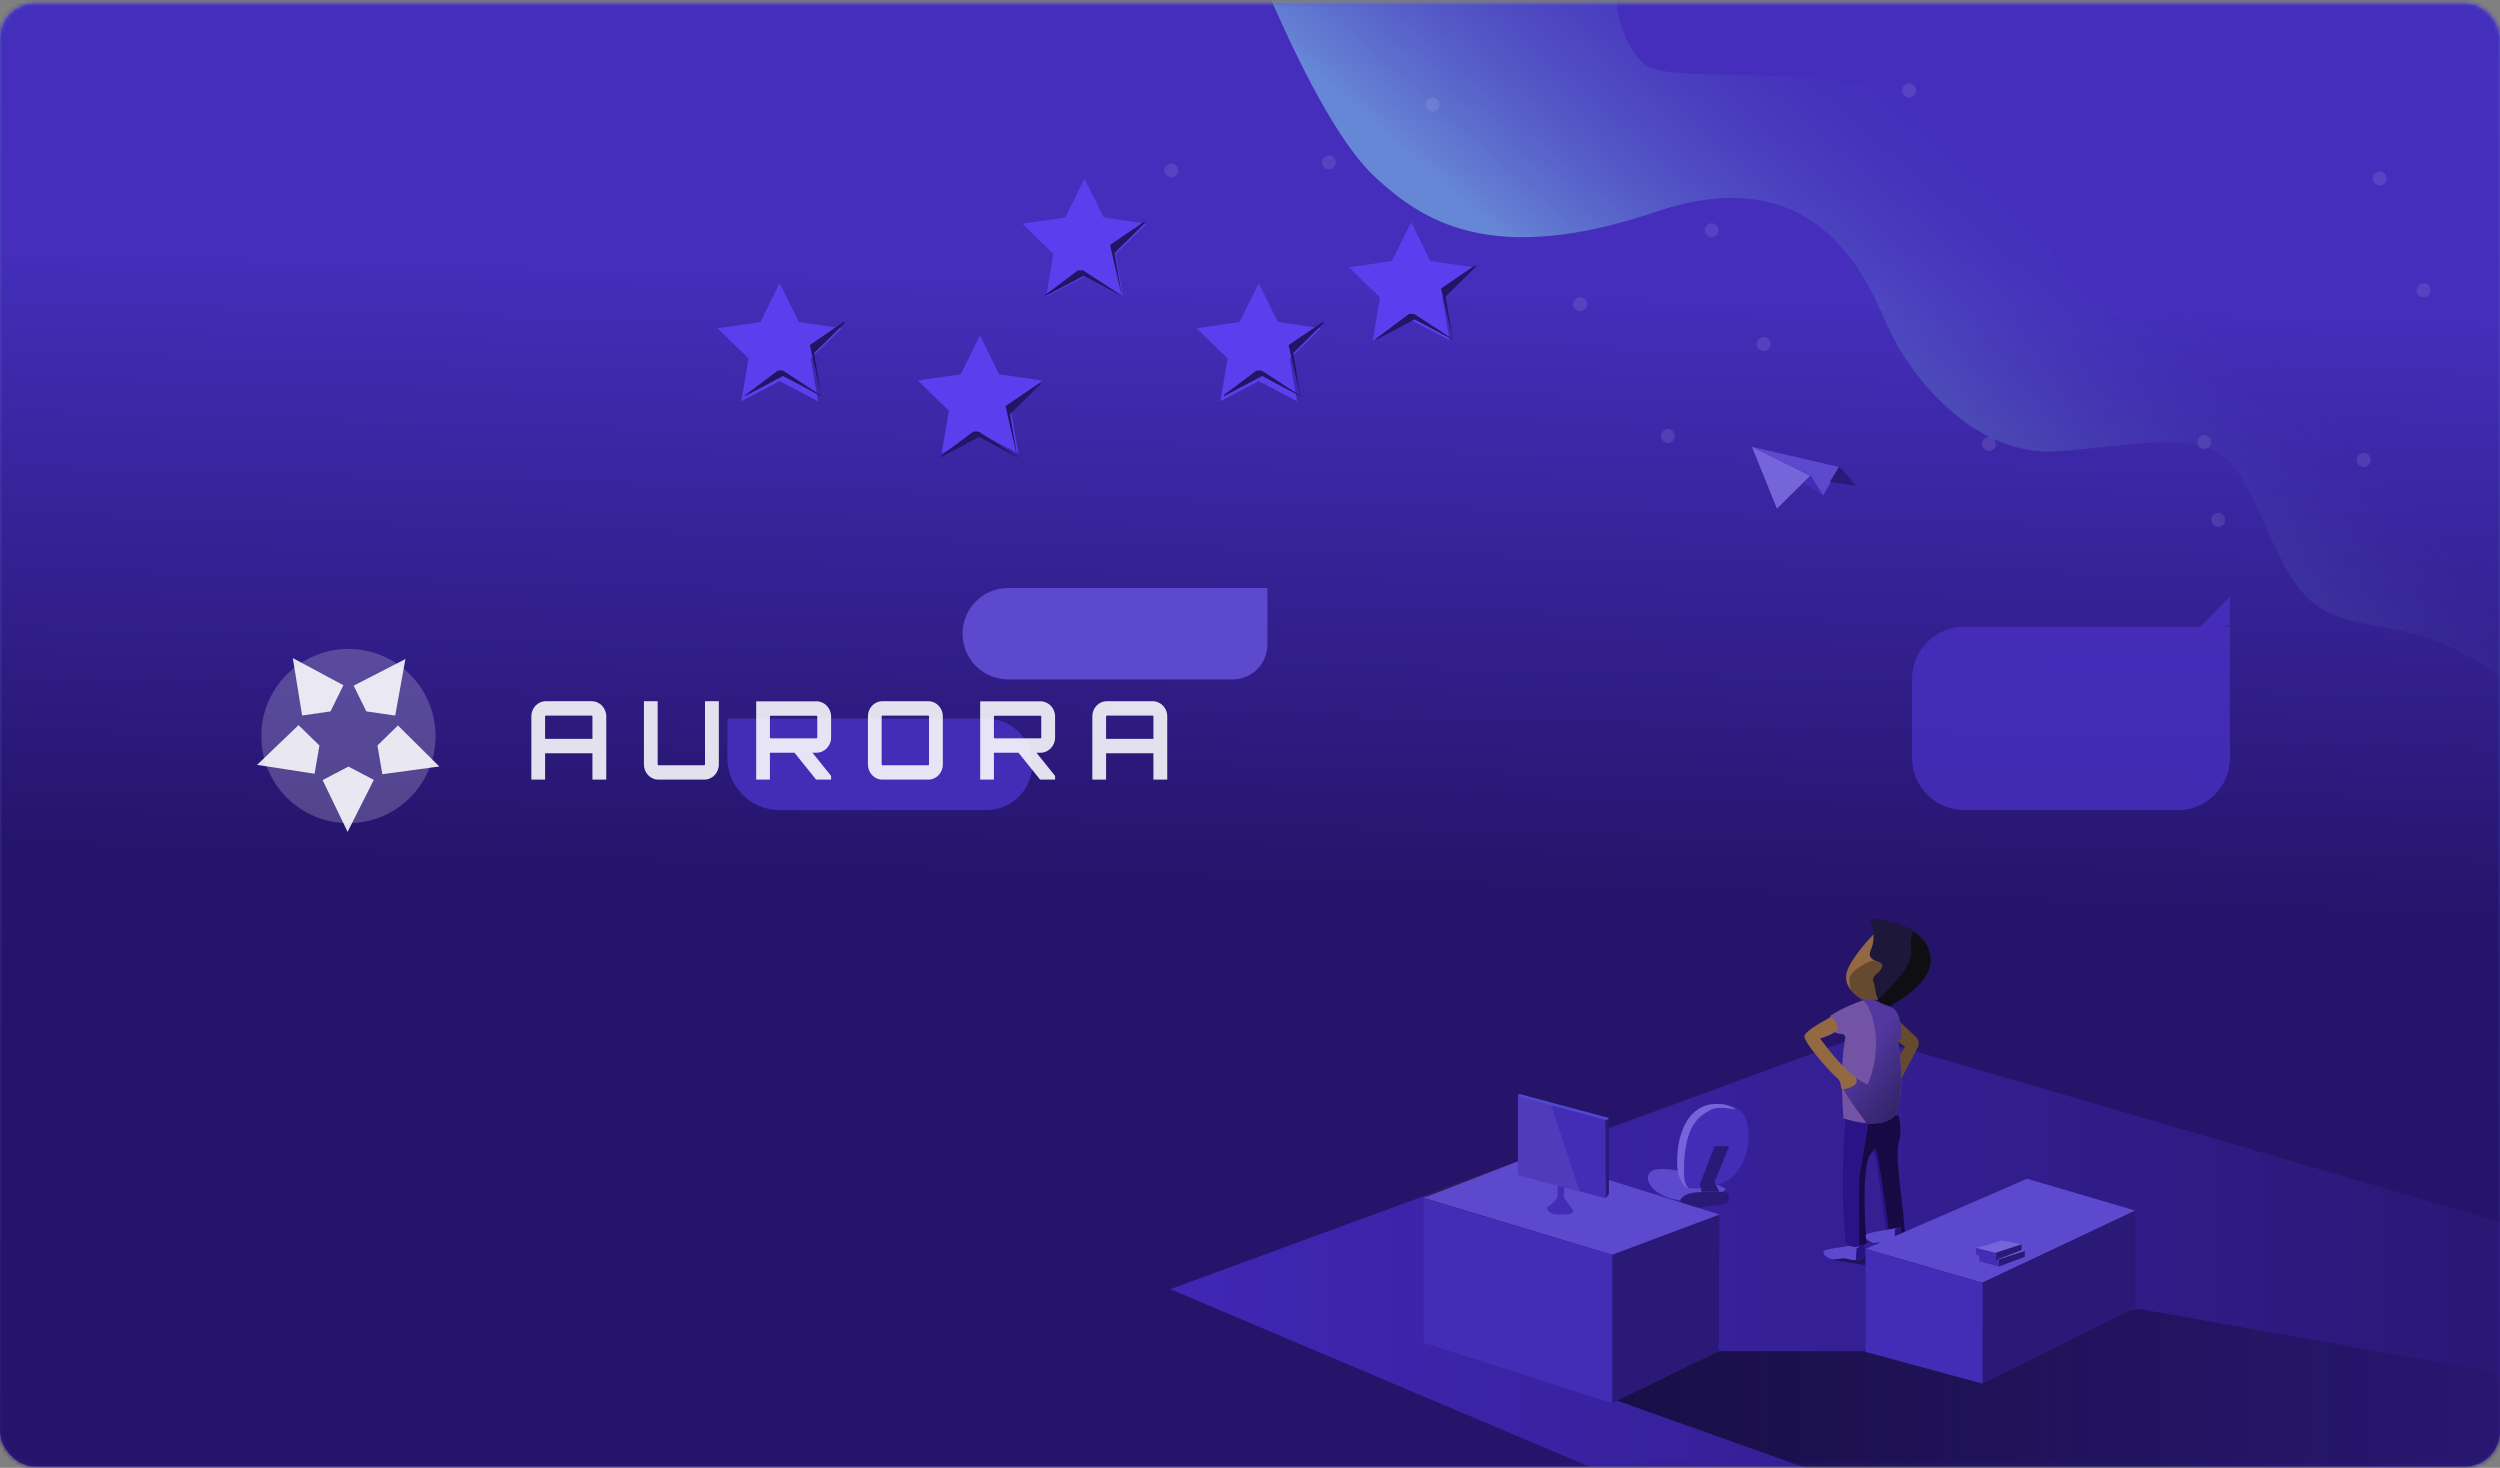 <?xml version="1.0" encoding="UTF-8"?>
<svg width="574px" height="337px" viewBox="0 0 574 337" version="1.1" xmlns="http://www.w3.org/2000/svg" xmlns:xlink="http://www.w3.org/1999/xlink">
    <rect x="0" y="0" width="574" height="337" fill="#808080" stroke="none"/>
    <title>aurora_story</title>
    <defs>
        <rect id="path-1" x="0" y="0.722" width="574" height="336" rx="8"></rect>
        <linearGradient x1="50%" y1="0%" x2="50%" y2="98.682%" id="linearGradient-3">
            <stop stop-color="#5864C6" offset="0%"></stop>
            <stop stop-color="#311D88" offset="100%"></stop>
        </linearGradient>
        <rect id="path-4" x="0" y="0.722" width="574" height="336" rx="8"></rect>
        <linearGradient x1="50.96%" y1="28.627%" x2="49.458%" y2="62.068%" id="linearGradient-6">
            <stop stop-color="#442EBB" offset="0%"></stop>
            <stop stop-color="#25146A" offset="100%"></stop>
        </linearGradient>
        <linearGradient x1="-2.17957894e-14%" y1="50%" x2="100%" y2="50%" id="linearGradient-7">
            <stop stop-color="#3F27B4" offset="0%"></stop>
            <stop stop-color="#291773" offset="100%"></stop>
        </linearGradient>
        <linearGradient x1="-2.17957894e-14%" y1="50%" x2="100%" y2="50%" id="linearGradient-8">
            <stop stop-color="#000000" offset="0%"></stop>
            <stop stop-color="#291773" offset="100%"></stop>
        </linearGradient>
        <linearGradient x1="42.638%" y1="39.15%" x2="80.742%" y2="100%" id="linearGradient-9">
            <stop stop-color="#52379F" offset="0%"></stop>
            <stop stop-color="#312366" offset="100%"></stop>
        </linearGradient>
        <linearGradient x1="71.074%" y1="38.13%" x2="36.255%" y2="60.901%" id="linearGradient-10">
            <stop stop-color="#3E29AB" stop-opacity="0" offset="0%"></stop>
            <stop stop-color="#95FDF9" offset="100%"></stop>
        </linearGradient>
    </defs>
    <g id="Screens" stroke="none" stroke-width="1" fill="none" fill-rule="evenodd">
        <g id="Customer-Experience" transform="translate(-130, -2429)">
            <g id="Group-10" transform="translate(0, 2346)">
                <g id="Group-9" transform="translate(130, 80)">
                    <g id="aurora_story" transform="translate(0, 3)">
                        <mask id="mask-2" fill="white">
                            <use xlink:href="#path-1"></use>
                        </mask>
                        <use id="Mask" fill="#D8D8D8" xlink:href="#path-1"></use>
                        <mask id="mask-5" fill="white">
                            <use xlink:href="#path-4"></use>
                        </mask>
                        <use id="gradient" fill="url(#linearGradient-3)" opacity="0.65" xlink:href="#path-4"></use>
                        <g id="Group-6" mask="url(#mask-5)">
                            <g transform="translate(-62, -58)">
                                <g id="innov_illu-06-06" stroke-width="1" fill="none">
                                    <path d="M647,19.492 L647,402.508 C646.944,413.26 631.87,421.968 613.258,422 L49.769,422 C31.157,421.968 16.083,413.26 16.027,402.508 L0,19.005 C0,8.284 31.211,0 49.769,0 L613.258,0 C631.87,0.032 646.944,8.74 647,19.492 Z" id="Path" fill="url(#linearGradient-6)"></path>
                                    <path d="M647,341.763 L647,402.43 C647,413.238 638.312,422 627.595,422 L491.274,422 L330.696,353.994 L489.333,295.773 L647,341.763 Z" id="Path" fill="url(#linearGradient-7)"></path>
                                    <path d="M553.004,358.513 L646.999,375.207 L647,402.43 C647,413.238 638.312,422 627.595,422 L552.161,421.999 L432.898,379.441 L456.637,368.223 L491.086,368.223 L553.004,358.513 Z" id="Combined-Shape" fill="url(#linearGradient-8)" opacity="0.557"></path>
                                    <path d="M458.262,330.966 C458.262,330.966 451.057,327.43 448.075,326.913 C445.094,326.396 441.616,325.88 440.622,327.43 C439.628,328.981 441.293,332.745 448.165,333.706 C455.037,334.668 458.262,330.966 458.262,330.966 Z" id="Path" fill="#5D49CD"></path>
                                    <polygon id="Path" fill="#2A1976" points="432.152 380.173 456.637 368.223 456.77 336.853 432.152 346.068"></polygon>
                                    <path d="M448.66,332.613 C448.66,332.613 449.601,331.698 452.893,331.698 C456.186,331.698 459.008,331.24 459.008,332.613 C459.008,333.986 459.008,333.986 457.597,334.444 C456.186,334.902 451.012,335.359 451.012,335.359 C451.012,335.359 445.838,334.444 448.66,332.613 Z" id="Path" fill="#2A1976"></path>
                                    <polygon id="Path" fill="#391C59" points="389.63 332.306 389.63 365.235 413.502 354.317 413.502 323.409"></polygon>
                                    <polygon id="Path" fill="#5D49CD" points="432.152 346.076 456.77 336.853 413.708 323.409 388.884 333.036"></polygon>
                                    <polygon id="Path" fill="#432CB6" points="430.66 314.583 430.66 333.119 425.207 331.665 410.518 327.753 410.518 309.218 418.282 311.286"></polygon>
                                    <path d="M419.623,329.384 L419.623,332.87 C419.623,332.87 418.624,334.363 417.624,334.861 C416.625,335.359 417.624,336.853 419.623,336.853 C421.623,336.853 423.622,336.853 423.122,335.857 C422.622,334.861 421.123,333.368 421.123,332.87 L421.123,330.38 L419.623,329.384 Z" id="Path" fill="#432CB6"></path>
                                    <polygon id="Path" fill="#2A1976" points="430.66 314.925 431.406 314.446 431.406 332.161 430.66 333.119"></polygon>
                                    <path d="M458.603,329.046 C456.347,330.308 452.408,331.159 449.807,330.792 C448.425,330.594 447.617,328.779 447.444,327.773 C446.95,324.872 446.756,313.573 454.654,311.639 C454.654,311.639 458.638,310.803 461.204,312.727 C462.119,313.425 462.768,314.405 463.046,315.508 C464.526,320.826 462.058,327.112 458.603,329.046 Z" id="Path" fill="#432CB6"></path>
                                    <polygon id="Path" fill="#2A1976" points="452.294 329.906 452.687 331.625 456.773 331.625 455.651 329.421 459.008 321.168 455.651 321.168"></polygon>
                                    <path d="M460.5,312.733 C459.468,312.733 456.621,311.64 454.276,313.097 C452.48,314.214 448.648,316.011 448.648,326.696 C448.648,329.61 449.117,330.096 449.67,330.878 C448.357,330.679 447.405,328.192 447.241,327.182 C446.772,324.268 446.772,313.583 454.276,311.64 C454.276,311.64 458.061,310.8 460.5,312.733 Z" id="Path" fill="#7664DB"></path>
                                    <polygon id="Path" fill="#503BBB" points="424.692 331.625 410.518 327.72 410.518 309.218 418.01 311.282"></polygon>
                                    <g id="Group-3" transform="translate(476.166, 268.885)">
                                        <polygon id="Path" fill="#20125B" points="6.714 78.4 63.235 87.388 66.394 85.495 31.566 75.089 22.726 73.196 13.992 74.143 34.371 78.4 14.477 76.995"></polygon>
                                        <path d="M19.094,0.747 C19.094,0.747 13.706,5.162 10.569,10.632 C7.432,16.102 13.609,19.001 15.806,18.643 C18.002,18.285 40.697,10.17 19.094,0.747 Z" id="Path" fill="#936944"></path>
                                        <path d="M11.895,78.422 C11.358,78.44 10.823,78.376 10.311,78.231 C8.813,77.789 8.313,78.231 6.815,78.231 C5.317,78.231 3.319,76.461 5.317,76.018 C7.055,75.633 12.184,74.916 13.498,74.735 L13.807,74.69 C14.886,77.567 13.383,78.36 11.895,78.422 Z" id="Path" fill="#5D49CD"></path>
                                        <path d="M22.347,72.226 C21.99,74.394 19.134,73.432 19.134,73.432 C19.134,73.432 16.987,56.827 16.278,54.202 C16.159,53.769 16.036,53.336 15.898,52.913 C15.569,53.322 15.226,53.745 14.85,54.202 C12.471,57.086 13.899,74.394 13.899,74.394 C13.493,74.854 12.967,75.188 12.38,75.355 C11.638,75.557 10.672,75.437 9.615,74.394 C8.187,62.375 9.51,46.25 9.51,46.25 C9.629,44.966 10.657,44.327 12.004,44.12 L12.004,44.12 L12.061,44.12 C13.801,43.941 15.558,44.221 17.159,44.932 L18.211,45.101 L21.066,45.553 C21.066,45.553 22.018,48.918 21.066,51.803 C20.115,54.687 22.699,70.067 22.347,72.226 Z" id="Path" fill="#291386"></path>
                                        <path d="M28.608,11.68 C27.191,15.215 21.818,18.554 19.536,19.727 C18.882,20.06 18.481,20.216 18.501,20.152 C18.54,20.011 18.081,19.747 17.524,19.14 C17.273,18.869 17.049,18.574 16.854,18.26 C16.34,17.42 16.007,16.48 15.877,15.503 C15.325,12.022 16.249,13.523 17.709,11.504 C19.17,9.485 13.938,10.35 15.379,7.206 C17.011,3.652 14.92,0 14.92,0 C19.453,0.328 22.736,1.354 25.007,2.748 C28.954,5.202 29.77,8.79 28.608,11.68 Z" id="Path" fill="#1D1739"></path>
                                        <path d="M23.092,72.27 C22.724,74.464 19.777,73.491 19.777,73.491 C19.777,73.491 17.562,56.686 16.83,54.029 C16.707,53.591 16.579,53.154 16.437,52.725 C16.098,53.139 15.744,53.567 15.356,54.029 C12.9,56.949 14.374,74.464 14.374,74.464 C13.956,74.93 13.412,75.267 12.807,75.437 C12.694,69.774 12.557,60.087 12.9,58.408 C13.392,55.975 14.865,46.731 14.865,46.731 L18.794,44.814 L21.741,45.272 C21.741,45.272 22.724,48.677 21.741,51.597 C20.759,54.516 23.456,70.085 23.092,72.27 Z" id="Path" fill="#150A43"></path>
                                        <path d="M11.936,78.425 L12.098,75.798 L13.51,74.735 L13.814,74.69 C14.873,77.57 13.397,78.363 11.936,78.425 Z" id="Path" fill="#261280"></path>
                                        <path d="M20.539,74.681 C20.057,74.715 19.573,74.653 19.113,74.497 C17.847,74.054 17.424,74.497 16.154,74.497 C14.884,74.497 13.196,72.729 14.884,72.286 C16.13,71.962 19.426,71.394 21.067,71.115 L22.052,70.956 C22.979,73.755 21.771,74.587 20.539,74.681 Z" id="Path" fill="#5D49CD"></path>
                                        <path d="M20.888,74.69 L20.888,71.454 L21.339,71.115 L22.131,70.956 C22.85,73.764 21.879,74.596 20.888,74.69 Z" id="Path" fill="#261280"></path>
                                        <path d="M16.362,9.71 C15.959,9.141 10.444,11.919 10.444,13.849 C10.444,14.814 10.444,16.261 11.477,17.225 C12.959,18.61 13.543,18.673 13.543,18.673 L17.158,18.673 C16.321,17.632 16.533,15.884 15.999,14.682 C15.482,13.235 17.158,12.374 17.158,12.374 C17.753,11.49 19.023,10.348 16.362,9.71 Z" id="Path" fill="#664A30"></path>
                                        <path d="M28.614,12.025 C27.213,15.601 21.899,18.979 19.644,20.166 L17.649,19.573 L16.412,19.202 L16.987,18.682 C18.919,16.897 25.044,10.956 24.638,7.617 C24.415,6.064 24.547,4.479 25.025,2.988 C28.957,5.471 29.763,9.101 28.614,12.025 Z" id="Path" fill="#0F0E13"></path>
                                        <path d="M21.634,23.345 L25.746,27.208 C26.401,27.822 26.565,28.798 26.148,29.594 L22.38,36.784 L22.38,36.784 L21.634,31.925 L23.197,29.465 L20.888,27.64 L21.634,23.345 Z" id="Path-4" fill="#664A30"></path>
                                        <path d="M21.478,27.767 C22.958,34.728 22.561,43.531 20.695,45.407 C19.114,46.997 16.479,47.206 14.12,46.978 C12.41,46.8 10.724,46.436 9.092,45.894 C8.429,37.071 8.787,31.16 9.546,27.194 C9.029,25.998 8.125,26.936 6.795,25.91 C5.466,24.885 6.138,22.289 6.138,22.289 C9.469,20.073 13.927,18.673 13.927,18.673 L14.163,19.076 C14.569,18.933 14.995,18.859 15.425,18.857 L15.425,18.857 C16.711,18.857 17.809,19.577 18.727,20.777 C20.279,21.497 19.53,23.208 20.202,23.533 C21.169,24.02 22.368,27.349 22.368,27.349 L21.478,27.767 Z" id="Path" fill="#7353A3"></path>
                                        <path d="M21.649,27.988 C22.828,35.704 22.541,43.546 20.691,45.414 C19.124,46.997 16.512,47.205 14.174,46.978 C14.518,46.605 11.451,43.694 8.351,37.927 C8.213,37.669 9.577,35.931 10.628,36.146 C12.369,36.502 14.526,38.548 14.766,37.927 C19.023,26.888 14.444,19.678 14.444,19.678 C14.444,19.678 14.144,19.343 13.543,18.673 C14.817,18.673 15.961,18.367 17.648,19.397 C18.994,20.026 20.504,20.321 21.175,21.231 C22.613,23.167 22.363,27.451 22.363,27.451 L21.649,27.988 Z" id="Path" fill="url(#linearGradient-9)"></path>
                                        <path d="M6.256,22.579 C2.504,24.607 0.466,26.043 0.142,26.888 C-0.345,28.156 6.199,35.487 7.575,36.571 C8.952,37.654 8.206,39.24 8.952,39.24 C9.698,39.24 14.07,38.045 11.15,35.821 C9.204,34.339 6.727,31.588 3.72,27.567 C6.036,26.834 7.352,26.133 7.668,25.465 C7.984,24.797 7.513,23.835 6.256,22.579 Z" id="Path-3" fill="#936944"></path>
                                    </g>
                                    <g id="Group" opacity="0.11" transform="translate(329.204, 76.931)" fill="#F0EEFF">
                                        <ellipse id="Oval" cx="242.098" cy="100.43" rx="1.601" ry="1.603"></ellipse>
                                        <ellipse id="Oval" cx="275.522" cy="86.675" rx="1.601" ry="1.603"></ellipse>
                                        <ellipse id="Oval" cx="279.181" cy="22.024" rx="1.601" ry="1.603"></ellipse>
                                        <ellipse id="Oval" cx="238.892" cy="82.548" rx="1.601" ry="1.603"></ellipse>
                                        <ellipse id="Oval" cx="1.742" cy="20.187" rx="1.601" ry="1.603"></ellipse>
                                        <ellipse id="Oval" cx="115.739" cy="81.173" rx="1.601" ry="1.603"></ellipse>
                                        <ellipse id="Oval" cx="95.597" cy="50.909" rx="1.601" ry="1.603"></ellipse>
                                        <ellipse id="Oval" cx="37.91" cy="18.355" rx="1.601" ry="1.603"></ellipse>
                                        <ellipse id="Oval" cx="61.715" cy="5.058" rx="1.601" ry="1.603"></ellipse>
                                        <ellipse id="Oval" cx="171.134" cy="1.847" rx="1.601" ry="1.603"></ellipse>
                                        <ellipse id="Oval" cx="55.308" cy="39.444" rx="1.601" ry="1.603"></ellipse>
                                        <ellipse id="Oval" cx="125.81" cy="33.943" rx="1.601" ry="1.603"></ellipse>
                                        <ellipse id="Oval" cx="189.452" cy="83.006" rx="1.601" ry="1.603"></ellipse>
                                        <ellipse id="Oval" cx="137.715" cy="60.08" rx="1.601" ry="1.603"></ellipse>
                                        <ellipse id="Oval" cx="289.257" cy="47.698" rx="1.601" ry="1.603"></ellipse>
                                    </g>
                                    <g id="Group-4" transform="translate(464.23, 160.584)">
                                        <polygon id="Path" fill="#5D49CD" points="0 0 20.142 4.668 16.305 11.204 13.428 6.535"></polygon>
                                        <polygon id="Path" fill="#2A1976" points="20.08 4.481 23.872 8.963 17.904 8.085"></polygon>
                                        <polygon id="Path" fill="#7664DB" points="5.755 14.191 0 0 13.428 6.623"></polygon>
                                        <polygon id="Path" fill="#432CB6" points="16.412 11.204 11.936 8.236 13.548 6.722"></polygon>
                                    </g>
                                    <polygon id="Path" fill="#5D49CD" points="490.34 344.734 517.155 352.538 552.258 335.954 527.393 328.637"></polygon>
                                    <polygon id="Path" fill="#2A1976" points="517.196 352.722 517.196 375.692 552.258 358.253 552.258 335.954 517.027 352.57"></polygon>
                                    <polygon id="Path" fill="#432CB6" points="490.34 345.069 490.34 368.401 517.196 375.692 517.196 352.538 490.34 344.761"></polygon>
                                    <g id="Group-5-Copy" transform="translate(516.45, 344.322)">
                                        <polygon id="Path" fill="#7664DB" points="0 1.707 4.973 2.988 10.444 0.854 5.968 0"></polygon>
                                        <polygon id="Path" fill="#2A1976" points="4.476 2.822 10.444 0.854 10.444 2.241 4.476 4.481"></polygon>
                                        <polygon id="Path" fill="#432CB6" points="0 3.275 0 1.707 4.476 2.822 4.476 4.481"></polygon>
                                    </g>
                                    <polygon id="Path" fill="#432CB6" points="388.884 366.291 432.152 380.173 432.152 346.076 388.884 333.119"></polygon>
                                    <polygon id="Path" fill="#5149CD" points="410.518 309.716 430.92 315.193 431.406 314.695 411.004 309.218"></polygon>
                                    <g id="Group-5" transform="translate(515.704, 342.828)">
                                        <polygon id="Path" fill="#7664DB" points="0 1.707 4.973 2.988 10.444 0.854 5.968 0"></polygon>
                                        <polygon id="Path" fill="#2A1976" points="4.476 2.822 10.444 0.854 10.444 2.241 4.476 4.481"></polygon>
                                        <polygon id="Path" fill="#432CB6" points="0 3.275 0 1.707 4.476 2.822 4.476 4.481"></polygon>
                                    </g>
                                </g>
                                <polygon id="Star" fill="#5B3EEE" points="287 157.5 278.183 162.135 279.867 152.318 272.734 145.365 282.592 143.932 287 135 291.408 143.932 301.266 145.365 294.133 152.318 295.817 162.135"></polygon>
                                <path d="M300.563,146 L300.999,146.064 L300.999,146.088 L293.902,153.088 L295.582,163 L286.783,158.32 L278.093,162.944 C278.062,162.933 278.031,162.923 278,162.912 L278.041,162.664 L285.501,157.077 L286.664,157.077 L295.527,162.844 L292.872,151.233 L300.563,146 Z" id="Combined-Shape" fill="#231464"></path>
                                <polygon id="Star" fill="#5B3EEE" points="241 145.5 232.183 150.135 233.867 140.318 226.734 133.365 236.592 131.932 241 123 245.408 131.932 255.266 133.365 248.133 140.318 249.817 150.135"></polygon>
                                <path d="M255.57,132 L256,132.063 L256,132.109 L248.913,139.089 L250.596,149 L241.786,144.321 L233.143,148.911 C233.095,148.895 233.048,148.879 233,148.862 L233.011,148.796 L240.599,143.078 L241.755,143.078 L250.562,148.844 L247.924,137.234 L255.57,132 Z" id="Combined-Shape" fill="#231464"></path>
                                <polygon id="Star" fill="#5B3EEE" points="311 121.5 302.183 126.135 303.867 116.318 296.734 109.365 306.592 107.932 311 99 315.408 107.932 325.266 109.365 318.133 116.318 319.817 126.135"></polygon>
                                <path d="M324.563,109 L324.999,109.064 L324.999,109.088 L317.902,116.088 L319.582,126 L310.783,121.32 L302.093,125.944 C302.062,125.933 302.031,125.923 302,125.912 L302.041,125.664 L309.501,120.077 L310.664,120.077 L319.527,125.844 L316.872,114.233 L324.563,109 Z" id="Combined-Shape" fill="#231464"></path>
                                <polygon id="Star" fill="#5B3EEE" points="351 145.5 342.183 150.135 343.867 140.318 336.734 133.365 346.592 131.932 351 123 355.408 131.932 365.266 133.365 358.133 140.318 359.817 150.135"></polygon>
                                <polygon id="Star-Copy" fill="#5B3EEE" points="386 131.5 377.183 136.135 378.867 126.318 371.734 119.365 381.592 117.932 386 109 390.408 117.932 400.266 119.365 393.133 126.318 394.817 136.135"></polygon>
                                <path d="M365.563,132 L365.999,132.064 L365.999,132.088 L358.902,139.088 L360.582,149 L351.783,144.32 L343.093,148.944 C343.062,148.933 343.031,148.923 343,148.912 L343.041,148.664 L350.501,143.077 L351.664,143.077 L360.527,148.844 L357.872,137.233 L365.563,132 Z" id="Combined-Shape" fill="#231464"></path>
                                <path d="M400.563,119 L400.999,119.064 L400.999,119.088 L393.902,126.088 L395.582,136 L386.783,131.32 L378.093,135.944 C378.062,135.933 378.031,135.923 378,135.912 L378.041,135.664 L385.501,130.077 L386.664,130.077 L395.527,135.844 L392.872,124.233 L400.563,119 Z" id="Combined-Shape-Copy" fill="#231464"></path>
                                <path d="M239.5,223 L299,223 L299,223 L299,232 C299,238.627 293.627,244 287,244 L239.5,244 C233.701,244 229,239.299 229,233.5 C229,227.701 233.701,223 239.5,223 Z" id="Rectangle-Copy-22" fill="#432CB6" transform="translate(264, 233.5) scale(-1, 1) translate(-264, -233.5) "></path>
                                <path d="M293.5,193 L353,193 L353,193 L353,206 C353,210.418 349.418,214 345,214 L293.5,214 C287.701,214 283,209.299 283,203.5 C283,197.701 287.701,193 293.5,193 Z" id="Rectangle-Copy-23" fill="#5D49CD"></path>
                                <path d="M501,195 L507.772,201.89 L562,201.891 C568.627,201.891 574,207.263 574,213.891 L574,232 C574,238.627 568.627,244 562,244 L513,244 C506.373,244 501,238.627 501,232 L501,201.891 L503.29,201.89 L501,201.555 L501,195 Z" id="Combined-Shape" fill="#4930C3" opacity="0.772" transform="translate(537.5, 219.5) scale(-1, 1) translate(-537.5, -219.5) "></path>
                                <path d="M353,56 C362.614,78.181 370.911,92.455 377.891,98.823 C388.361,108.375 404.059,119.536 442.293,106.608 C480.528,93.679 491.277,123.889 495.764,133.695 C500.251,143.501 514.799,163.113 534.652,161.604 C554.506,160.096 569.053,156.02 575.784,166.356 C582.515,176.691 584.843,189.002 592.611,195.99 C600.379,202.977 612.902,200.386 626.312,207.373 C635.253,212.032 642.482,217.907 648,225 C648,208.945 648,198.357 648,193.236 C646.557,192.453 642.792,184.84 637.08,181.867 C623.594,174.847 617.29,177.583 610.631,169.594 C603.972,161.604 610.631,145.009 592.611,133.695 C574.59,122.38 553.017,136.954 540.843,125.095 C528.67,113.235 526.718,101.363 508.104,85.632 C489.49,69.9 445.318,78.523 439.351,72.552 C435.372,68.572 433.246,63.055 432.973,56 L353,56 Z" id="Path-23" fill="url(#linearGradient-10)" opacity="0.425"></path>
                            </g>
                        </g>
                        <g id="aurora_logo" mask="url(#mask-5)">
                            <g transform="translate(56, 145)">
                                <g id="Icons/rain" stroke-width="1" fill="none" fill-rule="evenodd" transform="translate(-0, 0)">
                                    <path d="M24,4 C35.046,4 44,12.954 44,24 C44,35.046 35.046,44 24,44 C12.954,44 4,35.046 4,24 C4,12.954 12.954,4 24,4 Z" id="circle" fill-opacity="0.2" fill="#FFFFFF"></path>
                                    <rect id="size" x="0" y="0" width="47.973" height="47.96"></rect>
                                    <path d="M24,31 L29.828,34.063 L23.808,45.999 L18.071,34.115 L24,31 Z M35.372,21.566 L44.863,30.981 L31.789,32.763 L30.657,26.163 L35.372,21.566 Z M12.546,21.488 L17.343,26.163 L16.229,32.652 L3.018,30.616 L12.546,21.488 Z M37.086,6.315 L34.741,19.299 L28.114,18.337 L25.199,12.431 L37.086,6.315 Z M11.225,6.089 L22.849,12.33 L19.886,18.337 L13.369,19.283 L11.225,6.089 Z" id="Combined-Shape" fill-opacity="0.87" fill="#FFFFFF" fill-rule="nonzero"></path>
                                </g>
                                <path d="M69.153,34 L69.153,27.95 L80.022,27.95 L80.022,34 L83.199,34 L83.199,19.475 C83.199,17.55 81.694,16 79.855,16 L69.32,16 C67.481,16 66,17.55 66,19.475 L66,34 L69.153,34 Z M80.022,24.65 L69.153,24.65 L69.153,19.475 C69.153,19.375 69.225,19.3 69.32,19.3 L79.855,19.3 C79.95,19.3 80.022,19.375 80.022,19.475 L80.022,24.65 Z M105.725,34 C107.54,34 109.045,32.45 109.045,30.525 L109.045,16 L105.868,16 L105.868,30.525 C105.868,30.625 105.796,30.7 105.725,30.7 L95.167,30.7 C95.071,30.7 94.999,30.625 94.999,30.525 L94.999,16 L91.846,16 L91.846,30.525 C91.846,32.45 93.327,34 95.167,34 L105.725,34 Z M120.774,34 L120.774,27.825 L126.411,27.825 L131.38,34 L134.82,34 L134.82,33.15 L130.544,27.825 L131.475,27.825 C133.315,27.825 134.82,26.25 134.82,24.35 L134.82,19.5 C134.82,17.6 133.315,16.025 131.475,16.025 L117.621,16.025 L117.621,34 L120.774,34 Z M131.475,24.525 L120.941,24.525 C120.846,24.525 120.774,24.45 120.774,24.35 L120.774,19.5 C120.774,19.4 120.846,19.325 120.941,19.325 L131.475,19.325 C131.571,19.325 131.643,19.4 131.643,19.5 L131.643,24.35 C131.643,24.45 131.571,24.525 131.475,24.525 Z M157.154,34 C158.97,34 160.475,32.45 160.475,30.525 L160.475,19.475 C160.475,17.55 158.97,16 157.154,16 L146.596,16 C144.757,16 143.276,17.55 143.276,19.475 L143.276,30.525 C143.276,32.45 144.757,34 146.596,34 L157.154,34 Z M157.154,30.7 L146.596,30.7 C146.501,30.7 146.429,30.625 146.429,30.525 L146.429,19.475 C146.429,19.375 146.501,19.3 146.596,19.3 L157.154,19.3 C157.226,19.3 157.298,19.375 157.298,19.475 L157.298,30.525 C157.298,30.625 157.226,30.7 157.154,30.7 Z M172.204,34 L172.204,27.825 L177.841,27.825 L182.81,34 L186.249,34 L186.249,33.15 L181.973,27.825 L182.905,27.825 C184.744,27.825 186.249,26.25 186.249,24.35 L186.249,19.5 C186.249,17.6 184.744,16.025 182.905,16.025 L169.05,16.025 L169.05,34 L172.204,34 Z M182.905,24.525 L172.371,24.525 C172.275,24.525 172.204,24.45 172.204,24.35 L172.204,19.5 C172.204,19.4 172.275,19.325 172.371,19.325 L182.905,19.325 C183.001,19.325 183.072,19.4 183.072,19.5 L183.072,24.35 C183.072,24.45 183.001,24.525 182.905,24.525 Z M197.954,34 L197.954,27.95 L208.823,27.95 L208.823,34 L212,34 L212,19.475 C212,17.55 210.495,16 208.656,16 L198.121,16 C196.282,16 194.801,17.55 194.801,19.475 L194.801,34 L197.954,34 Z M208.823,24.65 L197.954,24.65 L197.954,19.475 C197.954,19.375 198.026,19.3 198.121,19.3 L208.656,19.3 C208.751,19.3 208.823,19.375 208.823,19.475 L208.823,24.65 Z" id="AURORA" fill-opacity="0.87" fill="#FFFFFF" fill-rule="nonzero"></path>
                            </g>
                        </g>
                    </g>
                </g>
            </g>
        </g>
    </g>
</svg>
